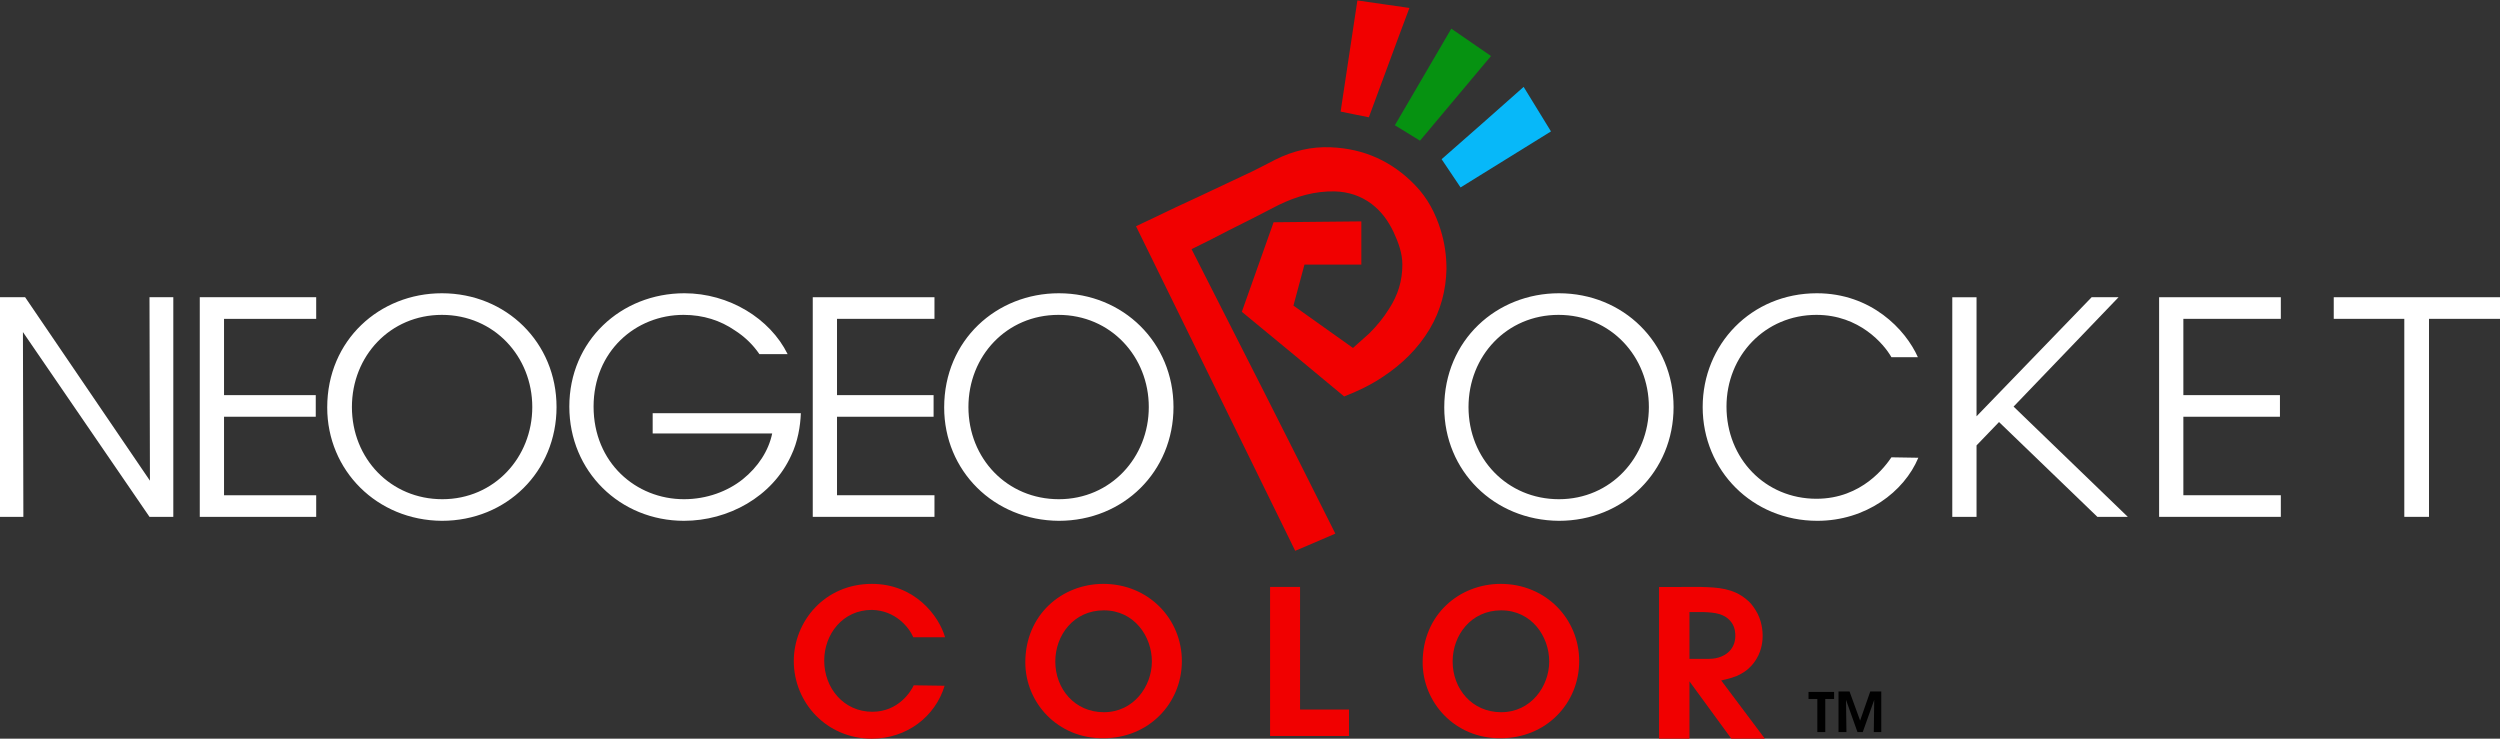 <?xml version="1.0" encoding="utf-8"?>
<!-- Generator: Adobe Illustrator 19.0.0, SVG Export Plug-In . SVG Version: 6.00 Build 0)  -->
<svg version="1.1" id="Ebene_3" xmlns="http://www.w3.org/2000/svg" xmlns:xlink="http://www.w3.org/1999/xlink" x="0px" y="0px"
	 viewBox="-22 313.5 566.9 167.5" style="enable-background:new -22 313.5 566.9 167.5;" xml:space="preserve">
<rect x="-22" y="313.5" width="566.9" height="167.5" fill="#333333" stroke="none"/>
<style type="text/css">
	.st0{fill:#FFFFFF;}
	.st1{fill:#F10000;}
	.st2{fill:none;}
	.st3{fill:#07B8F9;}
	.st4{fill:#069211;}
</style>
<g>
	<g>
		<path class="st0" d="M12,422.5l-0.1-41.6h5.4v49.8h-5.4l-28.7-41.9l0.1,41.9H-22v-49.8h5.7L12,422.5z"/>
		<path class="st0" d="M23.3,380.9h26.4v4.9H28.8v17.3h20.8v4.9H28.8v17.8h20.9v4.9H23.3V380.9z"/>
		<path class="st0" d="M52.2,405.9c0-15.3,11.9-25.9,26-25.9c14.6,0,26,11.2,26,25.8c0,14.6-11.3,25.8-26,25.8
			C63.5,431.5,52.2,420.2,52.2,405.9L52.2,405.9z M57.8,405.8c0,11.7,8.8,20.9,20.5,20.9c11.8,0,20.4-9.5,20.4-20.9
			c0-11.4-8.6-20.9-20.5-20.9C66.5,384.9,57.8,394.2,57.8,405.8L57.8,405.8z"/>
		<path class="st0" d="M150.2,393.8c-1.5-2.2-3.4-4-5.6-5.4c-3.2-2.2-7.1-3.5-11.6-3.5c-10.9,0-20.4,8.3-20.4,20.8
			c0,12.7,9.6,21,20.5,21c5.2,0,9.9-1.8,13.3-4.5c3.5-2.8,5.9-6.5,6.7-10.4H126v-4.6h33.6c-0.1,2.9-0.7,6.5-2.2,9.6
			c-4.3,9.4-14.3,14.8-24.3,14.8c-14.5,0-26-11.2-26-25.9c0-14.9,11.7-25.7,26.1-25.7c10.1,0,19.4,5.7,23.4,13.8L150.2,393.8
			L150.2,393.8L150.2,393.8z"/>
		<path class="st0" d="M162.3,380.9h27.6v4.9h-22.1v17.3h21.9v4.9h-21.9v17.8h22.1v4.9h-27.6V380.9z"/>
		<path class="st0" d="M192.1,405.9c0-15.3,11.9-25.9,26-25.9c14.6,0,26,11.2,26,25.8c0,14.6-11.3,25.8-26,25.8
			C203.3,431.5,192.1,420.2,192.1,405.9L192.1,405.9z M197.6,405.8c0,11.7,8.8,20.9,20.5,20.9c11.8,0,20.4-9.5,20.4-20.9
			c0-11.4-8.6-20.9-20.5-20.9C206.3,384.9,197.6,394.2,197.6,405.8L197.6,405.8L197.6,405.8z"/>
	</g>
	<g>
		<path class="st0" d="M305.5,405.9c0-15.3,11.9-25.9,26-25.9c14.6,0,26,11.2,26,25.8c0,14.6-11.3,25.8-26,25.8
			C316.7,431.5,305.5,420.2,305.5,405.9L305.5,405.9z M311,405.8c0,11.7,8.8,20.9,20.5,20.9c11.8,0,20.4-9.5,20.4-20.9
			c0-11.4-8.6-20.9-20.5-20.9C319.7,384.9,311,394.2,311,405.8L311,405.8L311,405.8z"/>
		<path class="st0" d="M413,417.3c-3.2,7.7-11.9,14.3-22.9,14.3c-14.7,0-26-11.4-26-25.8c0-14.2,11-25.8,25.9-25.8
			c12.3,0,20.1,8.2,22.9,14.5h-6c-1.7-3-7.3-9.6-17-9.6c-11.6,0-20.4,9.2-20.4,20.8c0,11.8,8.8,20.9,20.4,20.9
			c10.4,0,15.7-7.5,17-9.4L413,417.3L413,417.3z"/>
		<path class="st0" d="M467.6,380.9h27.6v4.9h-22.1v17.3h21.9v4.9h-21.9v17.8h22.1v4.9h-27.6V380.9L467.6,380.9z"/>
		<path class="st0" d="M523.2,385.8h-16v-4.9h37.7v4.9h-16.1v44.9h-5.6V385.8z"/>
	</g>
	<path class="st1" d="M192.2,469c-2.1,7-8.6,12-16.5,12c-10.3,0-17.7-8.2-17.7-17.6c0-9,7-17.5,17.7-17.5c9.7,0,15.2,7.2,16.6,12.1
		h-7.2c-1-2.3-4.1-6.1-9.4-6.2c-6.6,0-10.8,5.5-10.8,11.5c0,6.2,4.4,11.6,10.9,11.6c6,0,8.8-4.7,9.4-6L192.2,469L192.2,469z"/>
	<path class="st1" d="M210.5,463.7c0-10.8,8.3-17.8,17.7-17.8c10.2,0,17.8,7.9,17.8,17.5s-7.5,17.5-17.8,17.5
		C217.8,481,210.5,472.8,210.5,463.7L210.5,463.7L210.5,463.7z M217.3,463.5c0,6.2,4.4,11.5,11,11.5c6.8,0,10.9-5.9,10.9-11.5
		c0-5.7-4-11.6-10.9-11.6C221.5,451.9,217.3,457.5,217.3,463.5L217.3,463.5z"/>
	<path class="st1" d="M266,446.6h6.8v27.8h11.1v6H266V446.6z"/>
	<path class="st1" d="M300.6,463.7c0-10.8,8.3-17.8,17.7-17.8c10.2,0,17.8,7.9,17.8,17.5s-7.5,17.5-17.8,17.5
		C307.9,481,300.6,472.8,300.6,463.7L300.6,463.7z M307.4,463.5c0,6.2,4.4,11.5,11,11.5c6.8,0,10.9-5.9,10.9-11.5
		c0-5.7-4-11.6-10.9-11.6C311.6,451.9,307.4,457.5,307.4,463.5L307.4,463.5L307.4,463.5z"/>
	<path class="st0" d="M453.6,430.7h6.9l-25.9-25l23.8-24.8h-6.1l-26.1,27v-6.4v-20.6h-5.5v49.8h5.5v-16.2l5.1-5.3L453.6,430.7z"/>
	<path class="st1" d="M363.8,446.6c3.8,0.1,7.2,0.3,10.2,2.8c0.8,0.6,1.5,1.5,2,2.3c1.6,2.4,1.7,5.1,1.7,6c0,0.8-0.1,3.1-1.4,5.2
		c-0.3,0.5-0.8,1.3-1.8,2.2c-1.1,1-2.3,1.5-2.7,1.7c-0.8,0.3-1.7,0.6-3.5,1l9.9,13.2h-7.6l-9.5-13v13h-6.9v-34.4L363.8,446.6
		L363.8,446.6z M361.1,462.9h3.4c0.4,0,0.7,0,1.1,0c0.7,0,3.2-0.1,4.8-2c0.4-0.5,1.1-1.5,1.1-3.2c0-0.5,0-1.9-0.9-3.1
		c-1.5-2-3.8-2.2-6.2-2.3h-3.3L361.1,462.9L361.1,462.9L361.1,462.9z"/>
	<path class="st2" d="M280.8,434.5c-10.8-21.6-21.6-43-32.5-64.6c0.1,0,0.1-0.1,0.2-0.1c2.7-1.4,5.4-2.8,8.1-4.1
		c3.8-1.9,7.6-3.9,11.4-5.8c4-2.1,8.2-3.3,12.8-3.1c3.1,0.1,5.9,1,8.4,2.9c2.2,1.7,3.7,3.8,4.9,6.3c1.1,2.3,1.9,4.8,2,7.4
		c0.1,3.6-1,6.9-3,10c-1.3,2-2.8,3.9-4.5,5.6c-1.2,1.1-2.5,2.2-3.7,3.3c-4.6-3.2-9-6.4-13.5-9.6c0.9-3.1,1.7-6.2,2.5-9.3
		c4.4,0,8.7,0,12.9,0c0-3.3,0-6.5,0-9.8c-6.7,0.1-13.3,0.1-19.9,0.2c-2.4,6.8-4.8,13.6-7.2,20.3c7.7,6.4,15.4,12.8,23.2,19.2
		c3.1-1.2,6-2.6,8.7-4.4c4.4-2.8,8-6.4,10.7-10.9c2.5-4.2,3.7-8.7,3.8-13.6c0-3-0.4-5.9-1.3-8.8c-1.2-3.8-3-7.3-5.8-10.2
		c-5.2-5.4-11.6-8.4-19.1-8.6c-4.5-0.2-8.7,0.8-12.6,2.8c-1.8,0.9-3.5,1.9-5.3,2.7c-4,1.9-8,3.8-12.1,5.7c-3.5,1.7-7.1,3.4-10.6,5
		c-1.2,0.6-2.4,1.1-3.6,1.7c12,24.6,24.1,49.1,36.1,73.6C274.8,437.1,277.7,435.8,280.8,434.5z"/>
	<path class="st1" d="M280.8,434.5c-3,1.3-6,2.6-9.1,3.9c-12-24.5-24.1-49.1-36.1-73.6c1.2-0.6,2.4-1.1,3.6-1.7
		c3.5-1.7,7.1-3.4,10.6-5c4-1.9,8.1-3.8,12.1-5.7c1.8-0.9,3.6-1.8,5.3-2.7c4-2,8.2-3,12.6-2.8c7.5,0.3,13.9,3.2,19.1,8.6
		c2.8,2.9,4.6,6.3,5.8,10.2c0.9,2.9,1.3,5.8,1.3,8.8c-0.1,4.8-1.3,9.4-3.8,13.6c-2.7,4.5-6.3,8-10.7,10.9c-2.7,1.8-5.6,3.2-8.7,4.4
		c-7.7-6.4-15.4-12.8-23.2-19.2c2.4-6.8,4.8-13.5,7.2-20.3c6.6-0.1,13.2-0.1,19.9-0.2c0,3.3,0,6.5,0,9.8c-4.3,0-8.6,0-12.9,0
		c-0.8,3.1-1.7,6.2-2.5,9.3c4.5,3.2,9,6.4,13.5,9.6c1.2-1.1,2.5-2.2,3.7-3.3c1.7-1.7,3.2-3.5,4.5-5.6c2-3.1,3-6.3,3-10
		c0-2.6-0.9-5-2-7.4c-1.2-2.5-2.7-4.6-4.9-6.3c-2.5-1.9-5.3-2.8-8.4-2.9c-4.5-0.1-8.7,1.1-12.8,3.1c-3.8,2-7.6,3.9-11.4,5.8
		c-2.7,1.4-5.4,2.8-8.1,4.1c-0.1,0-0.1,0.1-0.2,0.1C259.1,391.4,270,412.9,280.8,434.5z"/>
	<path class="st1" d="M288.4,340.1c-2.2-0.4-4.3-0.9-6.4-1.3c1.3-8.4,2.5-16.8,3.8-25.2c3.9,0.6,7.8,1.1,11.8,1.7
		C294.5,323.5,291.5,331.8,288.4,340.1z"/>
	<path class="st3" d="M323.5,333.2c2.1,3.4,4.1,6.7,6.2,10.1c-6.8,4.2-13.6,8.4-20.5,12.7c-1.4-2.1-2.8-4.2-4.3-6.4
		C311.2,344.1,317.3,338.7,323.5,333.2z"/>
	<path class="st4" d="M307.1,320c3,2.1,6,4.1,9,6.2c-5.4,6.4-10.7,12.8-16.1,19.2c-1.9-1.2-3.8-2.3-5.7-3.5
		C298.5,334.7,302.8,327.4,307.1,320z"/>
	<g>
		<path d="M390.1,472h-2v-1.6h5.8v1.6h-2v7.5h-1.8L390.1,472L390.1,472z"/>
		<path d="M394.9,479.5v-9.2h2.5l2.4,6.6l2.3-6.6h2.5v9.2h-1.7l0.1-7.3l-2.6,7.3h-1.2l-2.6-7.3l0.1,7.3H394.9z"/>
	</g>
</g>
</svg>
